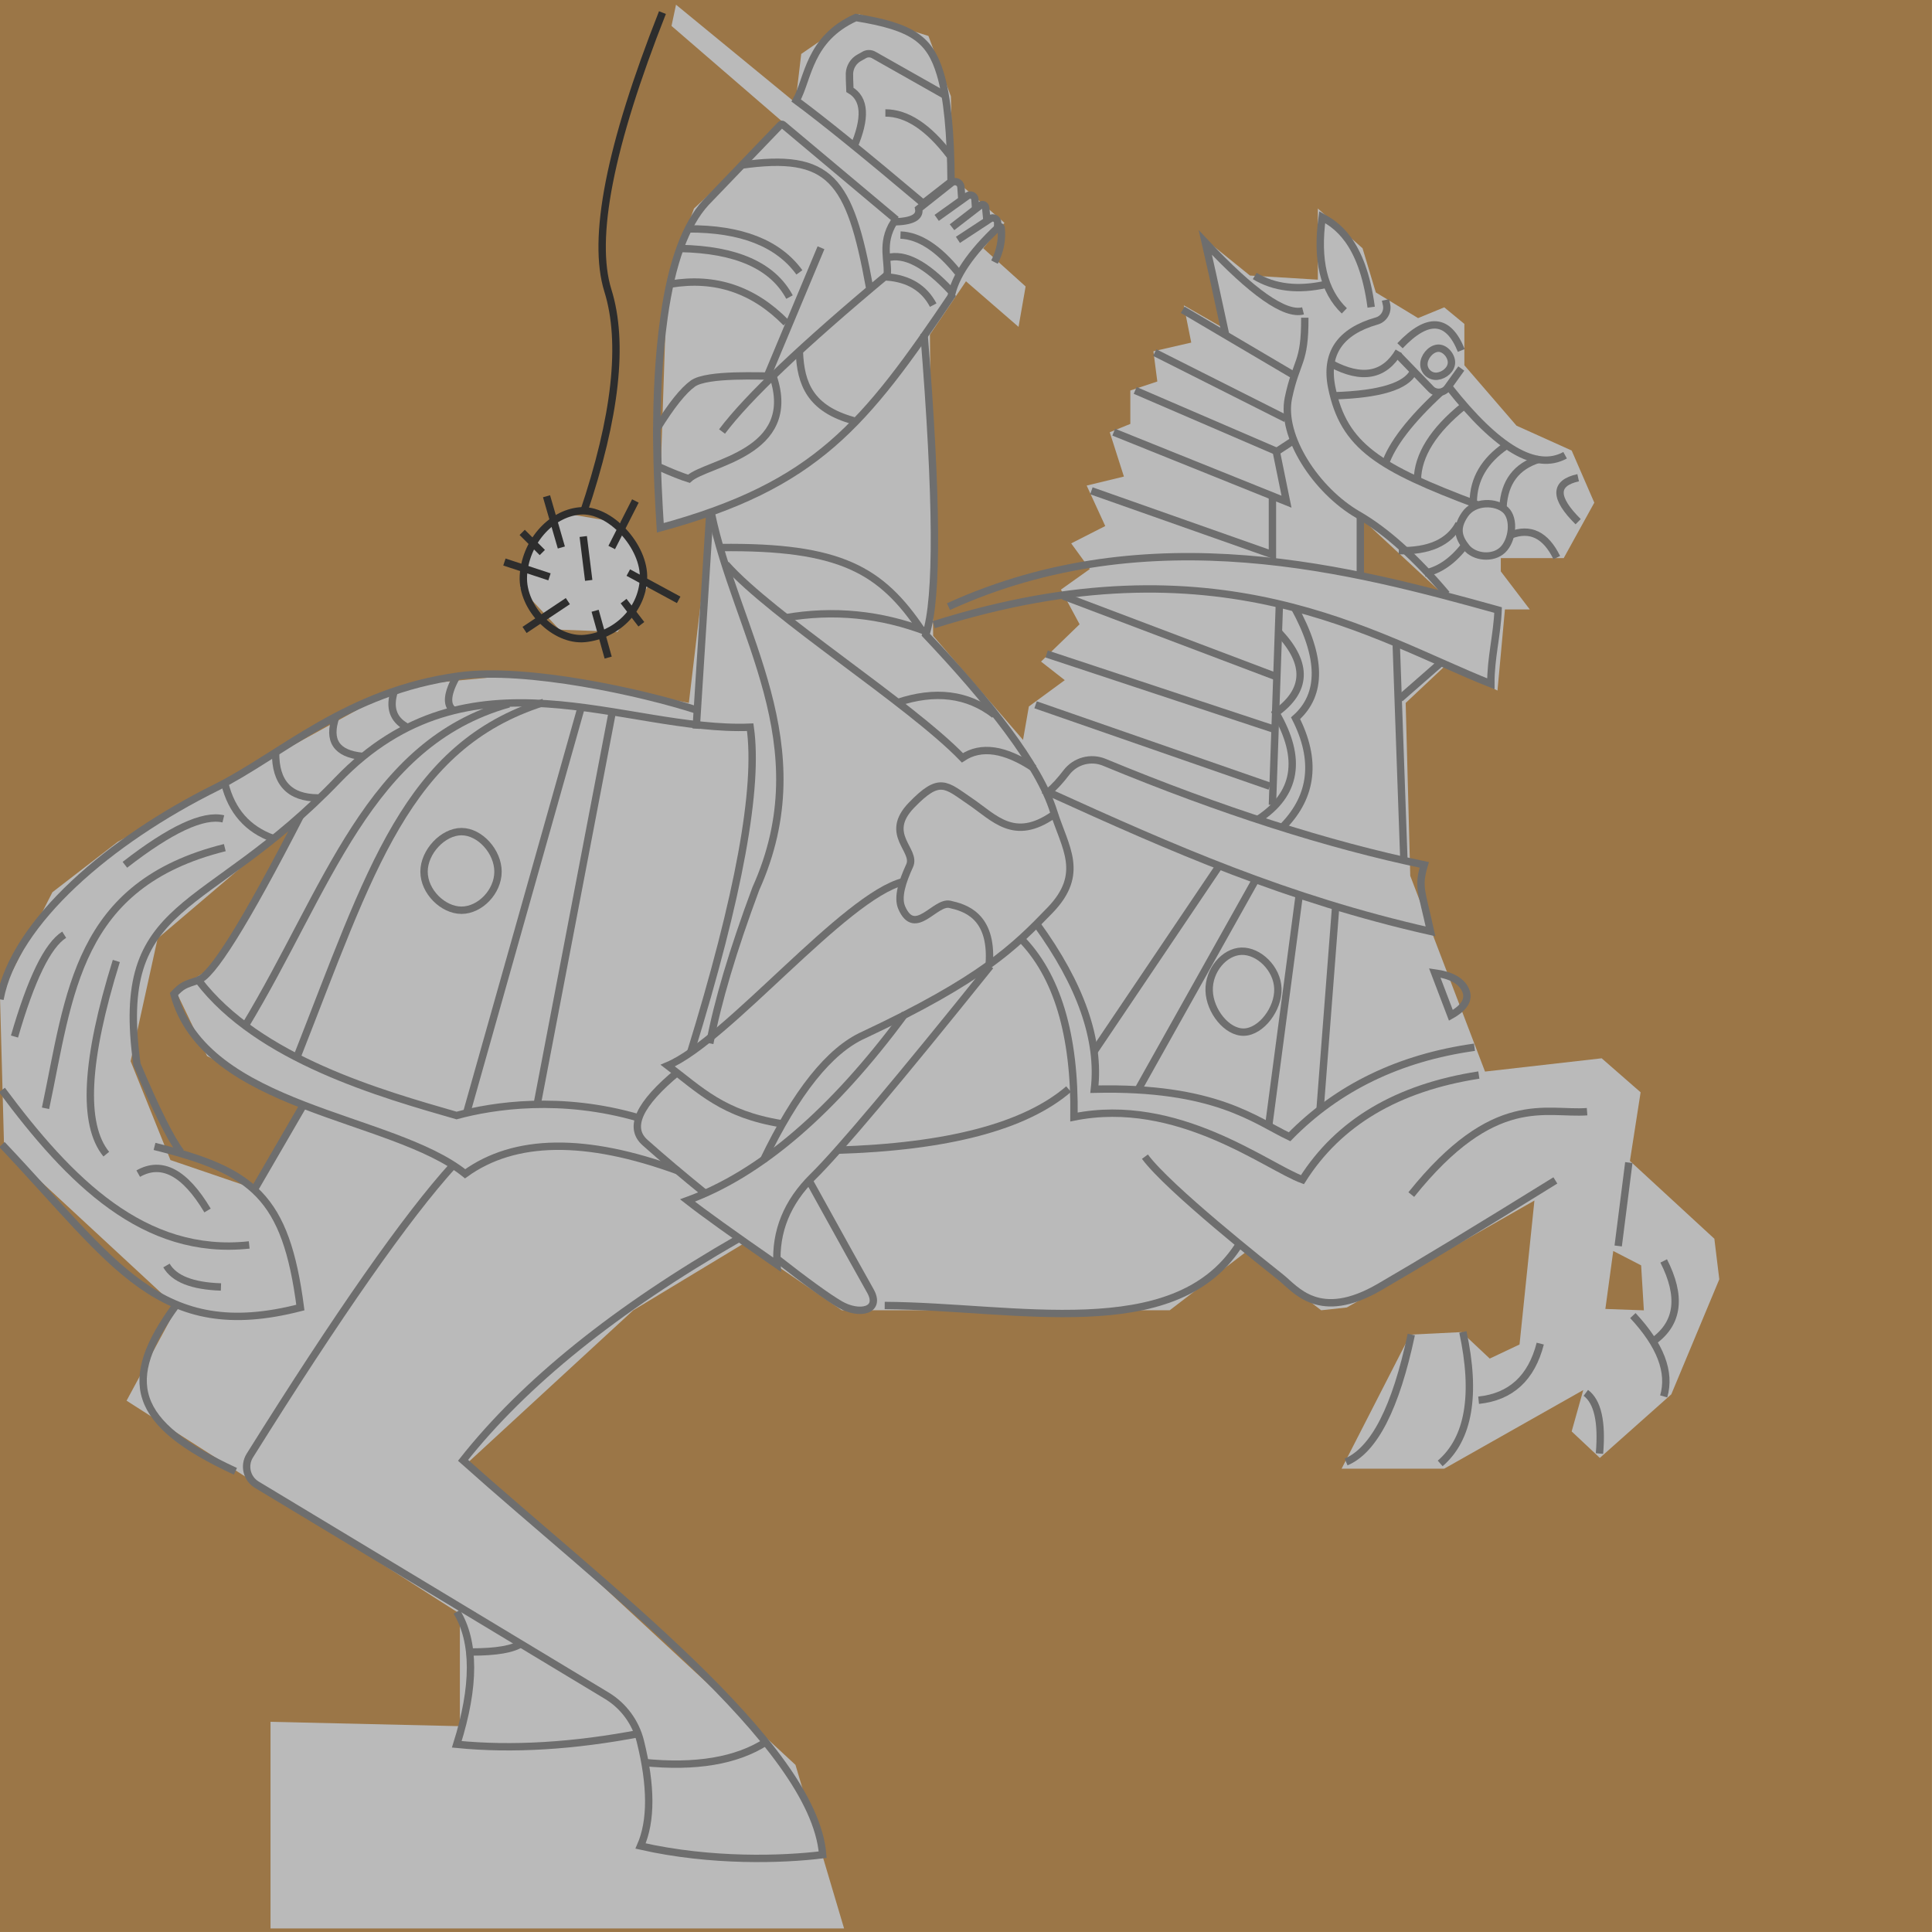 <?xml version="1.0" encoding="UTF-8" standalone="no"?>
<!DOCTYPE svg PUBLIC "-//W3C//DTD SVG 1.1//EN" "http://www.w3.org/Graphics/SVG/1.1/DTD/svg11.dtd">
<svg version="1.1" xmlns="http://www.w3.org/2000/svg" xmlns:xlink="http://www.w3.org/1999/xlink" preserveAspectRatio="xMidYMid meet" viewBox="327.575 52.833 262 262" width="262" height="262"><defs><path d="M327.57 52.83L589.57 52.83L589.57 314.83L327.57 314.83L327.57 52.83Z" id="b39mNLjTL"></path><path d="M389.94 286.92L389.94 271.68L344.74 242.78L351.56 230.14L328.13 208.44L327.57 187.82L334.68 173.83L343.52 167.01L381.9 145.86L400.2 144.12L420.99 148.16L424.05 122.42L416.9 124.86L418.03 90.98L421.69 81.11L433.97 69.59L418.64 56.35L419.25 53.47L435.45 66.77L436.23 60.15L444.07 54.75L453.48 57.71L456.53 65.9L456.79 76.96L463.79 83.05L460.91 86.5L466.66 91.68L465.7 97.16L458.57 90.98L453.68 98.21L454.12 139.06L466.31 153.17L467.1 148.64L471.97 145.07L468.75 142.55L473.98 137.49L471.45 132.79L475.37 130L472.84 126.52L477.46 124.17L474.94 118.68L479.99 117.46L478.07 111.45L480.86 110.32L480.86 105.79L484.52 104.57L483.99 100.47L489.12 99.29L488.11 94.24L493.6 97.39L490.69 85.04L497.08 90.2L506.29 90.76L506.29 81.11L512.35 86.5L514.15 92.49L519.88 95.97L523.43 94.51L526.16 96.76L526.16 102.37L533.23 110.56L540.71 113.93L543.78 121L539.63 128.52L531.1 128.52L531.1 130.32L535.03 135.48L531.66 135.48L530.65 146.48L523.69 143L518.2 148.16L518.82 171.6L528.96 198.15L544.78 196.35L550.06 200.96L548.61 210.27L560.06 220.82L560.73 226.32L554.22 241.92L544.53 250.54L540.71 246.95L542.28 241.34L523.43 252L509.51 252L518.82 233.82L525.78 233.48L529.6 237.07L533.64 235.16L535.66 215.64L510.22 230.14L506.74 230.52L496.52 222.62L486.2 230.52L441.73 230.52L428.49 221.43L413.45 230.52L391.11 251.1L435.45 292.17L442.04 314.35L364.26 314.35L364.26 286.33L389.94 286.92Z" id="cAw9WnHus"></path><path d="M357.14 183.5L351.39 187.16L355.66 196.04L368.81 202.92L362.45 214.16L350.69 210.15L345.29 196.74L348.95 180.1L368.29 163.64L357.14 183.5Z" id="b1xjw0Rw3G"></path><path d="M398.15 132.56L400.16 125.34L404.11 122.44L411.93 123.78L415.65 132.04L411.33 138.52L403.44 138.22L398.15 132.56Z" id="g11EygxWHg"></path><path d="M545.28 230.34L550.5 230.53L550.13 224.43L546.35 222.48L545.28 230.34Z" id="b7SkNTybQA"></path><path d="M512.47 123.4L512.09 130.57L522.91 133.09L512.47 123.4Z" id="bLSjsuIf2"></path><path d="M541.59 123.58C538.31 120.33 538.31 118.34 541.59 117.62" id="bf1kPoTmL"></path><path d="M531.75 122C533.03 123.21 532.68 126.15 531.35 127.41C530.02 128.68 527.51 128.42 526.43 127.07C525.35 125.72 524.96 124.45 526.24 122.59C527.51 120.73 530.47 120.8 531.75 122Z" id="a3D62KkLB"></path><path d="M538.69 128.45C537.18 125.36 535.08 124.35 532.39 125.4" id="g1gXKCdbjL"></path><path d="M524.41 101.98C524.41 102.93 523.47 103.73 522.5 103.85C521.52 103.97 520.67 103.17 520.67 102.23C520.67 101.28 521.52 100.18 522.5 100.06C523.47 99.94 524.41 101.03 524.41 101.98Z" id="cIyJsnJlC"></path><path d="M525.74 100.36C523.97 95.96 521.2 95.75 517.43 99.72" id="a1EsaucCaf"></path><path d="M525.74 102.81C524.74 104.2 524.11 105.08 523.86 105.43C523.33 106.16 522.26 106.24 521.63 105.59C521.03 104.97 519.53 103.42 517.13 100.94" id="bLlLuvzzn"></path><path d="M527.86 121.26C514.57 116.25 509.8 113.39 508.17 105.37C507.25 100.79 509.28 97.79 514.28 96.36C515.25 96.08 515.82 95.1 515.6 94.13C515.58 94.05 515.53 93.84 515.46 93.51" id="c1B3i2X6MO"></path><path d="M508.13 102.17C512.26 104.37 515.31 103.81 517.27 100.49" id="bFUIUs2aD"></path><path d="M508.62 106.5C514.69 106.3 518.23 105.22 519.25 103.25" id="bcAIR1SVL"></path><path d="M539.82 114.57C535.88 116.73 530.63 113.65 524.07 105.32" id="b5ZbBm99tu"></path><path d="M515.41 115.8C516.33 113.08 518.84 109.82 522.94 106.03" id="aILU6nV0u"></path><path d="M519.79 117.91C519.85 114.57 521.94 111.24 526.04 107.92" id="cOffBbRY"></path><path d="M527.37 120.87C527.4 117.82 528.88 115.29 531.8 113.29" id="g1I3kSGFS8"></path><path d="M531.4 121.56C531.6 118.21 533.22 116.06 536.27 115.11" id="a6WVzfzrxP"></path><path d="M525.43 123.86C524.09 126.39 521.37 127.6 517.27 127.51" id="c1HmhgJzQZ"></path><path d="M526.35 126.62C524.68 128.85 522.82 130.16 520.79 130.56" id="f2gvv3Amak"></path><path d="M509.88 94.99C507.08 92.31 506.08 88.08 506.88 82.29C508.58 83.25 512.31 85.34 513.52 94.49" id="ch2G8s93U"></path><path d="M507.42 91.39C503.62 92.25 500.38 91.87 497.73 90.26" id="b76OvFuId5"></path><path d="M523.76 133.42C519.53 128.41 515.52 124.81 511.75 122.64C506.09 119.38 501.21 112 502.3 106.79C503.4 101.59 504.55 102.18 504.52 95.92" id="j1YhrGGK4Q"></path><path d="M493.75 98.08C492.32 91.45 491.42 87.33 491.04 85.73C497.42 92.53 501.83 95.62 504.28 94.99" id="b1WY3ehKJ"></path><path d="M503.07 103.75L487.96 94.84" id="c1Veq9D2Fc"></path><path d="M501.94 109.6L484.17 100.65" id="b1gleAKpqg"></path><path d="M478.61 111.44L502.04 120.87L500.66 114.1L502.92 112.62" id="a46M51ZaXi"></path><path d="M481.52 105.78L500.71 114.05" id="bIvSKw7DK"></path><path d="M475.58 119.39L500.13 128.05L500.13 120.13" id="aWtArwvuT"></path><path d="M512.05 130.8L512.05 122.92" id="f18pMTyBWY"></path><path d="M456.2 135.1C483.6 122.61 511.43 130.21 530.73 135.56C530.61 138.89 529.73 142.07 529.75 145.56C513.93 139.3 492.89 125.33 454.2 137.55" id="b6hCzpXOL"></path><path d="M521.57 179.14C520.35 173.56 519.83 173.12 520.72 170.12C507.65 167.4 493.19 162.77 477.34 156.21C475.5 155.45 473.39 156.02 472.19 157.6C471.36 158.69 470.55 159.57 469.75 160.25C486.78 167.99 502.07 174.73 521.57 179.14Z" id="a1vcYkJ4jL"></path><path d="M517.95 169.25L516.91 139.97" id="a1Z80OGFFP"></path><path d="M517.43 147.56L523.14 142.56" id="a2uw428ds6"></path><path d="M500.13 161.98L501.07 134.84" id="d2cL5CuzE"></path><path d="M501.07 138.67C504.97 142.86 504.82 146.47 500.6 149.51C504.21 155.72 503.41 160.53 498.21 163.93" id="bIc7KLz0f"></path><path d="M501.65 164.84C505.59 160.75 506.13 155.88 503.27 150.23C506.91 147 506.85 141.98 503.08 135.16" id="fRLlPQa0b"></path><path d="M500.6 144.58L471.78 133.67" id="i4kUj9nrsY"></path><path d="M500.13 151.65L469.51 141.52" id="e1tEWlK72Z"></path><path d="M499.77 159.45L468.01 148.41" id="acHXqlgs5"></path><path d="M456.55 93.12C457.05 90.33 459.2 87.16 462.99 83.61C463.12 83.49 463.33 83.57 463.35 83.75C463.51 85.35 463.2 86.89 462.44 88.38" id="c30CEcdrs1"></path><path d="M457.48 85.36C459.82 83.83 461.28 82.87 461.86 82.49C462.29 82.21 462.87 82.52 462.87 83.03C462.87 83.13 462.87 83.37 462.87 83.76" id="a2TPjJDwO"></path><path d="M456.68 83.65C458.74 82.06 460.02 81.07 460.54 80.67C460.81 80.46 461.2 80.63 461.24 80.97C461.26 81.2 461.32 81.76 461.41 82.67" id="ds4QgQgzu"></path><path d="M454.6 82.38C456.83 80.79 458.22 79.79 458.77 79.4C459.18 79.11 459.75 79.37 459.79 79.87C459.8 80.03 459.83 80.44 459.88 81.1" id="bQ7B6PSmk"></path><path d="M454.13 94.21C452.9 91.89 450.81 90.62 447.86 90.39C448.17 88.29 446.92 85.91 448.81 82.92C451.26 82.87 452.38 82.28 452.16 81.14C454.52 79.27 456 78.1 456.59 77.63C457.09 77.23 457.84 77.56 457.89 78.2C457.9 78.44 457.95 79.04 458.02 80.01" id="c8wpzmRZa"></path><path d="M457.48 89.77C454.83 86.49 452.23 84.8 449.69 84.71" id="b4tJpOJlqK"></path><path d="M447.86 87.8C450.22 87.12 453.12 88.63 456.55 92.32" id="aiOovqj5F"></path><path d="M452.77 80.41C444.91 73.78 439.17 69.13 435.55 66.46C437.21 63.45 437.25 58.1 443.63 55.21C451.47 56.47 453.71 58.25 455.1 62.89C456.03 65.99 456.51 70.84 456.55 77.46L452.77 80.41Z" id="a4COJEfedP"></path><path d="M447.64 68.15C450.55 68.15 453.46 70.07 456.38 73.91" id="a2jC6ak82Z"></path><path d="M443.3 72.89C445.06 68.83 444.9 66.21 442.83 65.02C442.78 63.85 442.76 63.11 442.77 62.8C442.81 61.92 443.3 61.11 444.07 60.68C444.34 60.53 444.39 60.5 444.78 60.28C445.17 60.06 445.65 60.06 446.05 60.28C447.33 61 450.53 62.81 455.65 65.71" id="ggtRESHkV"></path><path d="M456.81 92.67C444.8 110.47 438.3 118.64 417.12 124.41C416.72 118.07 416.08 106.85 417.63 95.82C418.66 88.47 420.55 83.29 423.31 80.29C428.71 74.67 432.08 71.16 433.43 69.76C433.51 69.67 433.65 69.66 433.75 69.74C435.8 71.46 440.92 75.76 449.13 82.64" id="b9eNOuLtw"></path><path d="M425.49 111.35C428.95 106.74 436.41 99.66 447.86 90.11" id="arx0fOoyT"></path><path d="M443.35 109.89C437.44 108.27 436.16 104.86 435.98 100.6" id="eSrz5Cxn"></path><path d="M421 117.76C420.08 117.48 418.68 116.93 416.81 116.09L416.64 111C418.6 107.82 420.24 105.77 421.55 104.84C423.52 103.45 431.02 103.88 432.4 103.83C435.99 114.38 423.38 115.55 421 117.76Z" id="bz1Ecvo7W"></path><path d="M431.64 103.81L438.91 86.43" id="aICO7W46H"></path><path d="M445.49 91.78C442.82 77.1 440.18 73.52 428.08 75.23" id="a7hpaNXxV6"></path><path d="M435.98 89.77C433.1 85.81 428.08 83.84 420.92 83.87" id="a30FPPLtIT"></path><path d="M434.64 93.12C432.36 88.87 427.41 86.67 419.81 86.53" id="bKqLl0HOG"></path><path d="M434.19 96.61C429.78 92.1 424.55 90.35 418.5 91.36" id="a45WuUIRAV"></path><path d="M431.06 210.26C435.54 200.94 440.09 195.25 444.7 193.19C460.74 185.65 465.18 181.23 469.98 176.26C474.77 171.29 472 167.78 470.46 162.89C468.5 156.57 461.62 147.89 453.12 138.91C454.76 134.02 454.68 120.41 452.88 98.08" id="a9RcwK2S7"></path><path d="M421.98 151.65L423.83 122.44" id="j2ZRMj1N4X"></path><path d="M423.83 194.33C424.89 188.68 426.97 181.69 430.07 173.36C438.89 153.74 427.39 138.66 424.04 122.44" id="kcwpMQ1Iu"></path><path d="M467.82 157.04C463.87 154.39 460.62 153.91 458.09 155.6C450.86 148.13 432.32 136.46 426.01 129.35" id="a1mqT5GldH"></path><path d="M434.03 136.62C440.61 135.47 447.03 136.11 453.29 138.52" id="a42ZUeL0P"></path><path d="M425.19 127.09C441.64 126.88 447.07 130.19 452.54 138.26" id="b1NmnMimu"></path><path d="M462.44 149.77C458.8 146.94 454.4 146.39 449.25 148.12" id="b2pjR76P"></path><path d="M461.73 183.49C462.17 176.96 458.39 175.92 456.38 175.47C454.38 175.03 451.65 180 449.87 175.95C449.23 174.51 449.95 172.37 450.93 170.23C451.91 168.09 447.34 166.01 451.17 162.04C455 158.07 455.81 159.24 459.12 161.49C462.43 163.73 465.07 167.06 470.43 163.34" id="bcFxQ9kdm"></path><path d="M433.55 205.22C425.63 203.93 422.56 200.69 418.13 197.34C426.24 193.91 442.09 174.39 450.09 172.39" id="a2zI7Mxtye"></path><path d="M423.41 214.84C420.13 212.18 417.35 209.83 415.05 207.78C412.75 205.74 414.24 202.54 419.51 198.19" id="a4W4yXvO3S"></path><path d="M461.87 183.83C449.33 199.45 441.31 208.97 437.81 212.41C434.32 215.85 432.7 219.82 432.95 224.34C426.95 220.18 422.91 217.28 420.81 215.63C430.7 212.02 440.52 203.59 450.29 190.34" id="a67tqIK8i"></path><path d="M437.44 213.2C441.83 221.15 444.55 226.04 445.59 227.87C447.15 230.61 444.07 231.24 441.48 229.72C439.75 228.7 436.85 226.6 432.78 223.41" id="g9zv98BgS"></path><path d="M472.49 200.53C466.59 205.6 456.08 208.37 440.96 208.82" id="e1hwMG0IH1"></path><path d="M495.45 221.86C486.68 235.17 465.28 229.99 447.55 229.87" id="dq5MJ3P5S"></path><path d="M538.5 212.91C528.07 219.38 520.12 224.2 514.65 227.37C506.44 232.14 503.29 227.66 501.28 226.07C499.28 224.48 486.01 213.99 482.84 209.69" id="bqodsvrfi"></path><path d="M510.12 251.09C513.92 249.49 516.86 243.73 518.96 233.81" id="b1LjkzwAIF"></path><path d="M522.88 251.29C526.76 247.95 527.79 242.01 525.96 233.46" id="a5YHDxgzrs"></path><path d="M528.09 242.72C532.47 242.26 535.26 239.7 536.45 235.04" id="b1B4PO6js9"></path><path d="M542.63 241.72C544.23 242.91 544.85 245.65 544.48 249.95" id="beN8JNht1"></path><path d="M549.01 231.24C552.75 235.26 554.15 238.91 553.19 242.2" id="bbOy13985"></path><path d="M551.95 234.6C555.2 232.17 555.61 228.59 553.19 223.83" id="lmzsE57TK"></path><path d="M547.02 221.8L548.46 210.49" id="bK93zMgb0"></path><path d="M518.96 214.83C530.23 200.78 537.18 204 542.8 203.59" id="aLXNcwMMr"></path><path d="M526.32 187.1C526.87 188.33 526.2 189.47 524.33 190.52L522.14 184.77C524.38 185.08 525.77 185.86 526.32 187.1Z" id="b2kla88o5K"></path><path d="M496.28 192.8C498.61 192.73 500.96 189.65 500.87 186.9C500.78 184.16 498.27 181.76 495.93 181.83C493.6 181.9 491.46 184.44 491.55 187.18C491.63 189.92 493.95 192.87 496.28 192.8Z" id="aVHT6oiZy"></path><path d="M468.15 178.13C474.15 186.39 476.76 193.86 475.99 200.54C492.38 200.15 497.79 204.78 502.45 206.99C508.98 200.33 517.34 196.28 527.53 194.85" id="bwnloJdFP"></path><path d="M528.12 198.62C517.07 200.33 509.1 205.06 504.2 212.81C499.32 211.01 487.25 201.49 473.22 204.31C473.37 193.13 470.92 185.02 465.89 179.98" id="c1GmLekiaG"></path><path d="M475.96 195.4L492.96 170.18" id="g1fkpSMrdP"></path><path d="M497.84 172.17L481.79 200.82" id="c3lUcZakM"></path><path d="M503.8 173.95L499.61 205.61" id="a1Kj2yXavN"></path><path d="M506.6 203.15L508.72 175.59" id="brl0mPOHz"></path><path d="M406.67 122.44C411.1 109.35 412.21 99.28 410.01 92.23C407.81 85.18 410.27 72.62 417.41 54.54" id="a8sn4vRzNA"></path><path d="M407.41 131.54L406.67 125.59" id="aboiEtpSx"></path><path d="M403.7 127.08L401.69 120.13" id="bmDRrsjMs"></path><path d="M401.12 127.76L398.39 125.03" id="a9yoUeznQ"></path><path d="M402.09 131.06L395.98 129.05" id="b1QCA0ryCZ"></path><path d="M404.58 134.35L398.71 138.26" id="g65Gxfz0BW"></path><path d="M410.53 127.08L413.74 120.77" id="i6hfD9MqC"></path><path d="M419.61 134.18L412.78 130.48" id="b6dcTC4ld0"></path><path d="M414.55 137.49L412.14 134.35" id="bjKhenQjR"></path><path d="M410.05 142.01L408.28 135.66" id="c4yIprpTO"></path><path d="M414.84 131.35C414.62 135.77 410.95 139.02 406.88 139.42C402.81 139.81 398.34 135.37 398.55 130.95C398.77 126.53 402.12 122.51 406.19 122.12C410.26 121.73 415.05 126.93 414.84 131.35Z" id="a3A7mdJVjO"></path><path d="M390.16 176.27C392.67 176.27 395.11 173.76 395.11 171.04C395.11 168.33 392.67 165.61 390.16 165.61C387.66 165.61 385.08 168.33 385.08 171.04C385.08 173.76 387.66 176.27 390.16 176.27Z" id="bNVepB42O"></path><path d="M327.57 188.35C329.53 177.77 342.59 166.73 356.82 159.66C365.71 155.24 374.61 146.55 389.84 144.5C398.97 143.26 414.61 146.72 421.98 149.1" id="b16Lgf60Va"></path><path d="M352.1 209.08C350.72 207.27 348.74 203.3 346.15 197.17C342.97 174.31 355.37 177.37 373.35 158.63C391.34 139.89 412.33 152.15 429.31 151.45C430.48 159.64 427.79 174.32 421.25 195.5" id="c2wfpTNTLE"></path><path d="M389.01 149.11C388.06 148.37 388.23 146.84 389.53 144.5" id="a1FC7n9nVE"></path><path d="M382.66 151.38C380.88 150.38 380.34 148.78 381.04 146.58" id="egCNtePal"></path><path d="M376.69 155.4C373.19 155.05 372 153.26 373.12 150.02" id="a269SvUsKH"></path><path d="M370.72 161.04C366.83 161.04 364.91 158.99 364.95 154.88" id="f1eV0D9xZN"></path><path d="M364.61 166.54C361.15 165.29 358.97 162.8 358.06 159.08" id="abQHa3GC"></path><path d="M344.51 170.11C350.69 165.31 355.14 163.23 357.86 163.88" id="baNaDlLlX"></path><path d="M336.28 179.59C334.03 181.01 331.79 185.62 329.54 193.4" id="c4MQC0EXnH"></path><path d="M341.99 209.35C338.7 205.33 339.16 196.6 343.35 183.15" id="ciOmNAerj"></path><path d="M358.06 167.78C337.91 172.79 337.04 187.61 333.75 203.13" id="bhYQtWj4F"></path><path d="M327.84 208.04C343.21 224.27 349.19 235.08 368.31 230.15C366.34 215.04 361.9 211.62 348.53 208.3" id="e1aByqIBta"></path><path d="M346.32 211.99C349.52 210.18 352.65 211.84 355.72 216.99" id="aoPlurfzo"></path><path d="M350.15 224.45C351.19 226.26 353.65 227.23 357.54 227.36" id="b6q3Q1am"></path><path d="M361.37 221.66C347.1 223.21 337 212.97 327.84 200.64" id="e9JVbUX0R"></path><path d="M414.19 204.43C403.67 201.37 394.5 202.75 389.49 204.11C379.35 201.19 362.62 196.49 354.47 185.76C352.6 186.37 352.29 186.45 351.16 187.64C355.41 203.28 380.77 204.05 390.65 212.01C397.37 207.16 407 207.03 419.55 211.62" id="k3yG1YSyIM"></path><path d="M354.37 185.76C356.19 185.45 360.83 178.02 368.31 163.47" id="b4QcaGbT1"></path><path d="M396.59 148.29C377.46 153.66 372.07 173.35 360.79 192" id="fb49zjcOX"></path><path d="M401.29 148.09C382.68 154.01 377.82 170.88 367.84 196.2" id="ciEdg385x"></path><path d="M406.4 148.72L390.83 203.84" id="amlGuwFL6"></path><path d="M410.61 149.37L400.43 202.55" id="doqQEu51f"></path><path d="M362.06 214.16L368.8 202.55" id="cdw0cjt9j"></path><path d="M359.5 252.36C345.38 245.83 343.96 240.08 351.48 229.79" id="c7k9BeERq"></path><path d="M427.7 220.82C411.1 230.35 398.66 240.37 390.37 250.87C409.28 267.8 437.94 289.35 439.14 304.35C433.72 305.02 424.06 305.35 414.44 303.17C415.93 299.78 415.92 295.04 414.41 288.95C413.76 286.37 412.12 284.15 409.85 282.78C399.86 276.76 372.6 260.32 362.39 254.17C361.04 253.35 360.61 251.58 361.45 250.23C373.51 230.96 382.69 217.84 389.02 210.86" id="fDZ8SoTZw"></path><path d="M431.44 289.06C427.45 291.62 421.92 292.55 414.87 291.84" id="b128JdBEsw"></path><path d="M414.44 287.88C405.33 289.63 397.02 290.12 389.52 289.38C392 281.5 392 275.51 389.52 271.41" id="b9rDWT10ae"></path><path d="M398.29 275.69C397.15 276.47 394.9 276.86 391.55 276.86" id="b1dDbIK6ls"></path></defs><g><g><g><use xlink:href="#b39mNLjTL" opacity="1" fill="#9b7647" fill-opacity="1"></use></g><g><use xlink:href="#cAw9WnHus" opacity="1" fill="#bababa" fill-opacity="1"></use></g><g><use xlink:href="#b1xjw0Rw3G" opacity="1" fill="#9b7647" fill-opacity="1"></use></g><g><use xlink:href="#g11EygxWHg" opacity="1" fill="#bababa" fill-opacity="1"></use></g><g><use xlink:href="#b7SkNTybQA" opacity="1" fill="#9b7647" fill-opacity="1"></use></g><g><use xlink:href="#bLSjsuIf2" opacity="1" fill="#9b7647" fill-opacity="1"></use></g><g><g><g><use xlink:href="#bf1kPoTmL" opacity="1" fill-opacity="0" stroke="#6e6e6e" stroke-width="1" stroke-opacity="1"></use></g></g><g><g><use xlink:href="#a3D62KkLB" opacity="1" fill-opacity="0" stroke="#6e6e6e" stroke-width="1" stroke-opacity="1"></use></g></g><g><g><use xlink:href="#g1gXKCdbjL" opacity="1" fill-opacity="0" stroke="#6e6e6e" stroke-width="1" stroke-opacity="1"></use></g></g><g><g><use xlink:href="#cIyJsnJlC" opacity="1" fill-opacity="0" stroke="#6e6e6e" stroke-width="1" stroke-opacity="1"></use></g></g><g><g><use xlink:href="#a1EsaucCaf" opacity="1" fill-opacity="0" stroke="#6e6e6e" stroke-width="1" stroke-opacity="1"></use></g></g><g><g><use xlink:href="#bLlLuvzzn" opacity="1" fill-opacity="0" stroke="#6e6e6e" stroke-width="1" stroke-opacity="1"></use></g></g><g><g><use xlink:href="#c1B3i2X6MO" opacity="1" fill-opacity="0" stroke="#6e6e6e" stroke-width="1" stroke-opacity="1"></use></g></g><g><g><use xlink:href="#bFUIUs2aD" opacity="1" fill-opacity="0" stroke="#6e6e6e" stroke-width="1" stroke-opacity="1"></use></g></g><g><g><use xlink:href="#bcAIR1SVL" opacity="1" fill-opacity="0" stroke="#6e6e6e" stroke-width="1" stroke-opacity="1"></use></g></g><g><g><use xlink:href="#b5ZbBm99tu" opacity="1" fill-opacity="0" stroke="#6e6e6e" stroke-width="1" stroke-opacity="1"></use></g></g><g><g><use xlink:href="#aILU6nV0u" opacity="1" fill-opacity="0" stroke="#6e6e6e" stroke-width="1" stroke-opacity="1"></use></g></g><g><g><use xlink:href="#cOffBbRY" opacity="1" fill-opacity="0" stroke="#6e6e6e" stroke-width="1" stroke-opacity="1"></use></g></g><g><g><use xlink:href="#g1I3kSGFS8" opacity="1" fill-opacity="0" stroke="#6e6e6e" stroke-width="1" stroke-opacity="1"></use></g></g><g><g><use xlink:href="#a6WVzfzrxP" opacity="1" fill-opacity="0" stroke="#6e6e6e" stroke-width="1" stroke-opacity="1"></use></g></g><g><g><use xlink:href="#c1HmhgJzQZ" opacity="1" fill-opacity="0" stroke="#6e6e6e" stroke-width="1" stroke-opacity="1"></use></g></g><g><g><use xlink:href="#f2gvv3Amak" opacity="1" fill-opacity="0" stroke="#6e6e6e" stroke-width="1" stroke-opacity="1"></use></g></g><g><g><use xlink:href="#ch2G8s93U" opacity="1" fill-opacity="0" stroke="#6e6e6e" stroke-width="1" stroke-opacity="1"></use></g></g><g><g><use xlink:href="#b76OvFuId5" opacity="1" fill-opacity="0" stroke="#6e6e6e" stroke-width="1" stroke-opacity="1"></use></g></g><g><g><use xlink:href="#j1YhrGGK4Q" opacity="1" fill-opacity="0" stroke="#6e6e6e" stroke-width="1" stroke-opacity="1"></use></g></g><g><g><use xlink:href="#b1WY3ehKJ" opacity="1" fill-opacity="0" stroke="#6e6e6e" stroke-width="1" stroke-opacity="1"></use></g></g><g><g><use xlink:href="#c1Veq9D2Fc" opacity="1" fill-opacity="0" stroke="#6e6e6e" stroke-width="1" stroke-opacity="1"></use></g></g><g><g><use xlink:href="#b1gleAKpqg" opacity="1" fill-opacity="0" stroke="#6e6e6e" stroke-width="1" stroke-opacity="1"></use></g></g><g><g><use xlink:href="#a46M51ZaXi" opacity="1" fill-opacity="0" stroke="#6e6e6e" stroke-width="1" stroke-opacity="1"></use></g></g><g><g><use xlink:href="#bIvSKw7DK" opacity="1" fill-opacity="0" stroke="#6e6e6e" stroke-width="1" stroke-opacity="1"></use></g></g><g><g><use xlink:href="#aWtArwvuT" opacity="1" fill-opacity="0" stroke="#6e6e6e" stroke-width="1" stroke-opacity="1"></use></g></g><g><g><use xlink:href="#f18pMTyBWY" opacity="1" fill-opacity="0" stroke="#6e6e6e" stroke-width="1" stroke-opacity="1"></use></g></g><g><g><use xlink:href="#b6hCzpXOL" opacity="1" fill-opacity="0" stroke="#6e6e6e" stroke-width="1" stroke-opacity="1"></use></g></g><g><g><use xlink:href="#a1vcYkJ4jL" opacity="1" fill-opacity="0" stroke="#6e6e6e" stroke-width="1" stroke-opacity="1"></use></g></g><g><g><use xlink:href="#a1Z80OGFFP" opacity="1" fill-opacity="0" stroke="#6e6e6e" stroke-width="1" stroke-opacity="1"></use></g></g><g><g><use xlink:href="#a2uw428ds6" opacity="1" fill-opacity="0" stroke="#6e6e6e" stroke-width="1" stroke-opacity="1"></use></g></g><g><g><use xlink:href="#d2cL5CuzE" opacity="1" fill-opacity="0" stroke="#6e6e6e" stroke-width="1" stroke-opacity="1"></use></g></g><g><g><use xlink:href="#bIc7KLz0f" opacity="1" fill-opacity="0" stroke="#6e6e6e" stroke-width="1" stroke-opacity="1"></use></g></g><g><g><use xlink:href="#fRLlPQa0b" opacity="1" fill-opacity="0" stroke="#6e6e6e" stroke-width="1" stroke-opacity="1"></use></g></g><g><g><use xlink:href="#i4kUj9nrsY" opacity="1" fill-opacity="0" stroke="#6e6e6e" stroke-width="1" stroke-opacity="1"></use></g></g><g><g><use xlink:href="#e1tEWlK72Z" opacity="1" fill-opacity="0" stroke="#6e6e6e" stroke-width="1" stroke-opacity="1"></use></g></g><g><g><use xlink:href="#acHXqlgs5" opacity="1" fill-opacity="0" stroke="#6e6e6e" stroke-width="1" stroke-opacity="1"></use></g></g><g><g><use xlink:href="#c30CEcdrs1" opacity="1" fill-opacity="0" stroke="#6e6e6e" stroke-width="1" stroke-opacity="1"></use></g></g><g><g><use xlink:href="#a2TPjJDwO" opacity="1" fill-opacity="0" stroke="#6e6e6e" stroke-width="1" stroke-opacity="1"></use></g></g><g><g><use xlink:href="#ds4QgQgzu" opacity="1" fill-opacity="0" stroke="#6e6e6e" stroke-width="1" stroke-opacity="1"></use></g></g><g><g><use xlink:href="#bQ7B6PSmk" opacity="1" fill-opacity="0" stroke="#6e6e6e" stroke-width="1" stroke-opacity="1"></use></g></g><g><g><use xlink:href="#c8wpzmRZa" opacity="1" fill-opacity="0" stroke="#6e6e6e" stroke-width="1" stroke-opacity="1"></use></g></g><g><g><use xlink:href="#b4tJpOJlqK" opacity="1" fill-opacity="0" stroke="#6e6e6e" stroke-width="1" stroke-opacity="1"></use></g></g><g><g><use xlink:href="#aiOovqj5F" opacity="1" fill-opacity="0" stroke="#6e6e6e" stroke-width="1" stroke-opacity="1"></use></g></g><g><g><use xlink:href="#a4COJEfedP" opacity="1" fill-opacity="0" stroke="#6e6e6e" stroke-width="1" stroke-opacity="1"></use></g></g><g><g><use xlink:href="#a2jC6ak82Z" opacity="1" fill-opacity="0" stroke="#6e6e6e" stroke-width="1" stroke-opacity="1"></use></g></g><g><g><use xlink:href="#ggtRESHkV" opacity="1" fill-opacity="0" stroke="#6e6e6e" stroke-width="1" stroke-opacity="1"></use></g></g><g><g><use xlink:href="#b9eNOuLtw" opacity="1" fill-opacity="0" stroke="#6e6e6e" stroke-width="1" stroke-opacity="1"></use></g></g><g><g><use xlink:href="#arx0fOoyT" opacity="1" fill-opacity="0" stroke="#6e6e6e" stroke-width="1" stroke-opacity="1"></use></g></g><g><g><use xlink:href="#eSrz5Cxn" opacity="1" fill-opacity="0" stroke="#6e6e6e" stroke-width="1" stroke-opacity="1"></use></g></g><g><g><use xlink:href="#bz1Ecvo7W" opacity="1" fill-opacity="0" stroke="#6e6e6e" stroke-width="1" stroke-opacity="1"></use></g></g><g><g><use xlink:href="#aICO7W46H" opacity="1" fill-opacity="0" stroke="#6e6e6e" stroke-width="1" stroke-opacity="1"></use></g></g><g><g><use xlink:href="#a7hpaNXxV6" opacity="1" fill-opacity="0" stroke="#6e6e6e" stroke-width="1" stroke-opacity="1"></use></g></g><g><g><use xlink:href="#a30FPPLtIT" opacity="1" fill-opacity="0" stroke="#6e6e6e" stroke-width="1" stroke-opacity="1"></use></g></g><g><g><use xlink:href="#bKqLl0HOG" opacity="1" fill-opacity="0" stroke="#6e6e6e" stroke-width="1" stroke-opacity="1"></use></g></g><g><g><use xlink:href="#a45WuUIRAV" opacity="1" fill-opacity="0" stroke="#6e6e6e" stroke-width="1" stroke-opacity="1"></use></g></g><g><g><use xlink:href="#a9RcwK2S7" opacity="1" fill-opacity="0" stroke="#6e6e6e" stroke-width="1" stroke-opacity="1"></use></g></g><g><g><use xlink:href="#j2ZRMj1N4X" opacity="1" fill-opacity="0" stroke="#6e6e6e" stroke-width="1" stroke-opacity="1"></use></g></g><g><g><use xlink:href="#kcwpMQ1Iu" opacity="1" fill-opacity="0" stroke="#6e6e6e" stroke-width="1" stroke-opacity="1"></use></g></g><g><g><use xlink:href="#a1mqT5GldH" opacity="1" fill-opacity="0" stroke="#6e6e6e" stroke-width="1" stroke-opacity="1"></use></g></g><g><g><use xlink:href="#a42ZUeL0P" opacity="1" fill-opacity="0" stroke="#6e6e6e" stroke-width="1" stroke-opacity="1"></use></g></g><g><g><use xlink:href="#b1NmnMimu" opacity="1" fill-opacity="0" stroke="#6e6e6e" stroke-width="1" stroke-opacity="1"></use></g></g><g><g><use xlink:href="#b2pjR76P" opacity="1" fill-opacity="0" stroke="#6e6e6e" stroke-width="1" stroke-opacity="1"></use></g></g><g><g><use xlink:href="#bcFxQ9kdm" opacity="1" fill-opacity="0" stroke="#6e6e6e" stroke-width="1" stroke-opacity="1"></use></g></g><g><g><use xlink:href="#a2zI7Mxtye" opacity="1" fill-opacity="0" stroke="#6e6e6e" stroke-width="1" stroke-opacity="1"></use></g></g><g><g><use xlink:href="#a4W4yXvO3S" opacity="1" fill-opacity="0" stroke="#6e6e6e" stroke-width="1" stroke-opacity="1"></use></g></g><g><g><use xlink:href="#a67tqIK8i" opacity="1" fill-opacity="0" stroke="#6e6e6e" stroke-width="1" stroke-opacity="1"></use></g></g><g><g><use xlink:href="#g9zv98BgS" opacity="1" fill-opacity="0" stroke="#6e6e6e" stroke-width="1" stroke-opacity="1"></use></g></g><g><g><use xlink:href="#e1hwMG0IH1" opacity="1" fill-opacity="0" stroke="#6e6e6e" stroke-width="1" stroke-opacity="1"></use></g></g><g><g><use xlink:href="#dq5MJ3P5S" opacity="1" fill-opacity="0" stroke="#6e6e6e" stroke-width="1" stroke-opacity="1"></use></g></g><g><g><use xlink:href="#bqodsvrfi" opacity="1" fill-opacity="0" stroke="#6e6e6e" stroke-width="1" stroke-opacity="1"></use></g></g><g><g><use xlink:href="#b1LjkzwAIF" opacity="1" fill-opacity="0" stroke="#6e6e6e" stroke-width="1" stroke-opacity="1"></use></g></g><g><g><use xlink:href="#a5YHDxgzrs" opacity="1" fill-opacity="0" stroke="#6e6e6e" stroke-width="1" stroke-opacity="1"></use></g></g><g><g><use xlink:href="#b1B4PO6js9" opacity="1" fill-opacity="0" stroke="#6e6e6e" stroke-width="1" stroke-opacity="1"></use></g></g><g><g><use xlink:href="#beN8JNht1" opacity="1" fill-opacity="0" stroke="#6e6e6e" stroke-width="1" stroke-opacity="1"></use></g></g><g><g><use xlink:href="#bbOy13985" opacity="1" fill-opacity="0" stroke="#6e6e6e" stroke-width="1" stroke-opacity="1"></use></g></g><g><g><use xlink:href="#lmzsE57TK" opacity="1" fill-opacity="0" stroke="#6e6e6e" stroke-width="1" stroke-opacity="1"></use></g></g><g><g><use xlink:href="#bK93zMgb0" opacity="1" fill-opacity="0" stroke="#6e6e6e" stroke-width="1" stroke-opacity="1"></use></g></g><g><g><use xlink:href="#aLXNcwMMr" opacity="1" fill-opacity="0" stroke="#6e6e6e" stroke-width="1" stroke-opacity="1"></use></g></g><g><g><use xlink:href="#b2kla88o5K" opacity="1" fill-opacity="0" stroke="#6e6e6e" stroke-width="1" stroke-opacity="1"></use></g></g><g><g><use xlink:href="#aVHT6oiZy" opacity="1" fill-opacity="0" stroke="#6e6e6e" stroke-width="1" stroke-opacity="1"></use></g></g><g><g><use xlink:href="#bwnloJdFP" opacity="1" fill-opacity="0" stroke="#6e6e6e" stroke-width="1" stroke-opacity="1"></use></g></g><g><g><use xlink:href="#c1GmLekiaG" opacity="1" fill-opacity="0" stroke="#6e6e6e" stroke-width="1" stroke-opacity="1"></use></g></g><g><g><use xlink:href="#g1fkpSMrdP" opacity="1" fill-opacity="0" stroke="#6e6e6e" stroke-width="1" stroke-opacity="1"></use></g></g><g><g><use xlink:href="#c3lUcZakM" opacity="1" fill-opacity="0" stroke="#6e6e6e" stroke-width="1" stroke-opacity="1"></use></g></g><g><g><use xlink:href="#a1Kj2yXavN" opacity="1" fill-opacity="0" stroke="#6e6e6e" stroke-width="1" stroke-opacity="1"></use></g></g><g><g><use xlink:href="#brl0mPOHz" opacity="1" fill-opacity="0" stroke="#6e6e6e" stroke-width="1" stroke-opacity="1"></use></g></g><g><g><use xlink:href="#a8sn4vRzNA" opacity="1" fill-opacity="0" stroke="#2d2d2d" stroke-width="1" stroke-opacity="1"></use></g></g><g><g><use xlink:href="#aboiEtpSx" opacity="1" fill-opacity="0" stroke="#2d2d2d" stroke-width="1" stroke-opacity="1"></use></g></g><g><g><use xlink:href="#bmDRrsjMs" opacity="1" fill-opacity="0" stroke="#2d2d2d" stroke-width="1" stroke-opacity="1"></use></g></g><g><g><use xlink:href="#a9yoUeznQ" opacity="1" fill-opacity="0" stroke="#2d2d2d" stroke-width="1" stroke-opacity="1"></use></g></g><g><g><use xlink:href="#b1QCA0ryCZ" opacity="1" fill-opacity="0" stroke="#2d2d2d" stroke-width="1" stroke-opacity="1"></use></g></g><g><g><use xlink:href="#g65Gxfz0BW" opacity="1" fill-opacity="0" stroke="#2d2d2d" stroke-width="1" stroke-opacity="1"></use></g></g><g><g><use xlink:href="#i6hfD9MqC" opacity="1" fill-opacity="0" stroke="#2d2d2d" stroke-width="1" stroke-opacity="1"></use></g></g><g><g><use xlink:href="#b6dcTC4ld0" opacity="1" fill-opacity="0" stroke="#2d2d2d" stroke-width="1" stroke-opacity="1"></use></g></g><g><g><use xlink:href="#bjKhenQjR" opacity="1" fill-opacity="0" stroke="#2d2d2d" stroke-width="1" stroke-opacity="1"></use></g></g><g><g><use xlink:href="#c4yIprpTO" opacity="1" fill-opacity="0" stroke="#2d2d2d" stroke-width="1" stroke-opacity="1"></use></g></g><g><g><use xlink:href="#a3A7mdJVjO" opacity="1" fill-opacity="0" stroke="#2d2d2d" stroke-width="1" stroke-opacity="1"></use></g></g><g><g><use xlink:href="#bNVepB42O" opacity="1" fill-opacity="0" stroke="#6e6e6e" stroke-width="1" stroke-opacity="1"></use></g></g><g><g><use xlink:href="#b16Lgf60Va" opacity="1" fill-opacity="0" stroke="#6e6e6e" stroke-width="1" stroke-opacity="1"></use></g></g><g><g><use xlink:href="#c2wfpTNTLE" opacity="1" fill-opacity="0" stroke="#6e6e6e" stroke-width="1" stroke-opacity="1"></use></g></g><g><g><use xlink:href="#a1FC7n9nVE" opacity="1" fill-opacity="0" stroke="#6e6e6e" stroke-width="1" stroke-opacity="1"></use></g></g><g><g><use xlink:href="#egCNtePal" opacity="1" fill-opacity="0" stroke="#6e6e6e" stroke-width="1" stroke-opacity="1"></use></g></g><g><g><use xlink:href="#a269SvUsKH" opacity="1" fill-opacity="0" stroke="#6e6e6e" stroke-width="1" stroke-opacity="1"></use></g></g><g><g><use xlink:href="#f1eV0D9xZN" opacity="1" fill-opacity="0" stroke="#6e6e6e" stroke-width="1" stroke-opacity="1"></use></g></g><g><g><use xlink:href="#abQHa3GC" opacity="1" fill-opacity="0" stroke="#6e6e6e" stroke-width="1" stroke-opacity="1"></use></g></g><g><g><use xlink:href="#baNaDlLlX" opacity="1" fill-opacity="0" stroke="#6e6e6e" stroke-width="1" stroke-opacity="1"></use></g></g><g><g><use xlink:href="#c4MQC0EXnH" opacity="1" fill-opacity="0" stroke="#6e6e6e" stroke-width="1" stroke-opacity="1"></use></g></g><g><g><use xlink:href="#ciOmNAerj" opacity="1" fill-opacity="0" stroke="#6e6e6e" stroke-width="1" stroke-opacity="1"></use></g></g><g><g><use xlink:href="#bhYQtWj4F" opacity="1" fill-opacity="0" stroke="#6e6e6e" stroke-width="1" stroke-opacity="1"></use></g></g><g><g><use xlink:href="#e1aByqIBta" opacity="1" fill-opacity="0" stroke="#6e6e6e" stroke-width="1" stroke-opacity="1"></use></g></g><g><g><use xlink:href="#aoPlurfzo" opacity="1" fill-opacity="0" stroke="#6e6e6e" stroke-width="1" stroke-opacity="1"></use></g></g><g><g><use xlink:href="#b6q3Q1am" opacity="1" fill-opacity="0" stroke="#6e6e6e" stroke-width="1" stroke-opacity="1"></use></g></g><g><g><use xlink:href="#e9JVbUX0R" opacity="1" fill-opacity="0" stroke="#6e6e6e" stroke-width="1" stroke-opacity="1"></use></g></g><g><g><use xlink:href="#k3yG1YSyIM" opacity="1" fill-opacity="0" stroke="#6e6e6e" stroke-width="1" stroke-opacity="1"></use></g></g><g><g><use xlink:href="#b4QcaGbT1" opacity="1" fill-opacity="0" stroke="#6e6e6e" stroke-width="1" stroke-opacity="1"></use></g></g><g><g><use xlink:href="#fb49zjcOX" opacity="1" fill-opacity="0" stroke="#6e6e6e" stroke-width="1" stroke-opacity="1"></use></g></g><g><g><use xlink:href="#ciEdg385x" opacity="1" fill-opacity="0" stroke="#6e6e6e" stroke-width="1" stroke-opacity="1"></use></g></g><g><g><use xlink:href="#amlGuwFL6" opacity="1" fill-opacity="0" stroke="#6e6e6e" stroke-width="1" stroke-opacity="1"></use></g></g><g><g><use xlink:href="#doqQEu51f" opacity="1" fill-opacity="0" stroke="#6e6e6e" stroke-width="1" stroke-opacity="1"></use></g></g><g><g><use xlink:href="#cdw0cjt9j" opacity="1" fill-opacity="0" stroke="#6e6e6e" stroke-width="1" stroke-opacity="1"></use></g></g><g><g><use xlink:href="#c7k9BeERq" opacity="1" fill-opacity="0" stroke="#6e6e6e" stroke-width="1" stroke-opacity="1"></use></g></g><g><g><use xlink:href="#fDZ8SoTZw" opacity="1" fill-opacity="0" stroke="#6e6e6e" stroke-width="1" stroke-opacity="1"></use></g></g><g><g><use xlink:href="#b128JdBEsw" opacity="1" fill-opacity="0" stroke="#6e6e6e" stroke-width="1" stroke-opacity="1"></use></g></g><g><g><use xlink:href="#b9rDWT10ae" opacity="1" fill-opacity="0" stroke="#6e6e6e" stroke-width="1" stroke-opacity="1"></use></g></g><g><g><use xlink:href="#b1dDbIK6ls" opacity="1" fill-opacity="0" stroke="#6e6e6e" stroke-width="1" stroke-opacity="1"></use></g></g></g></g></g></svg>